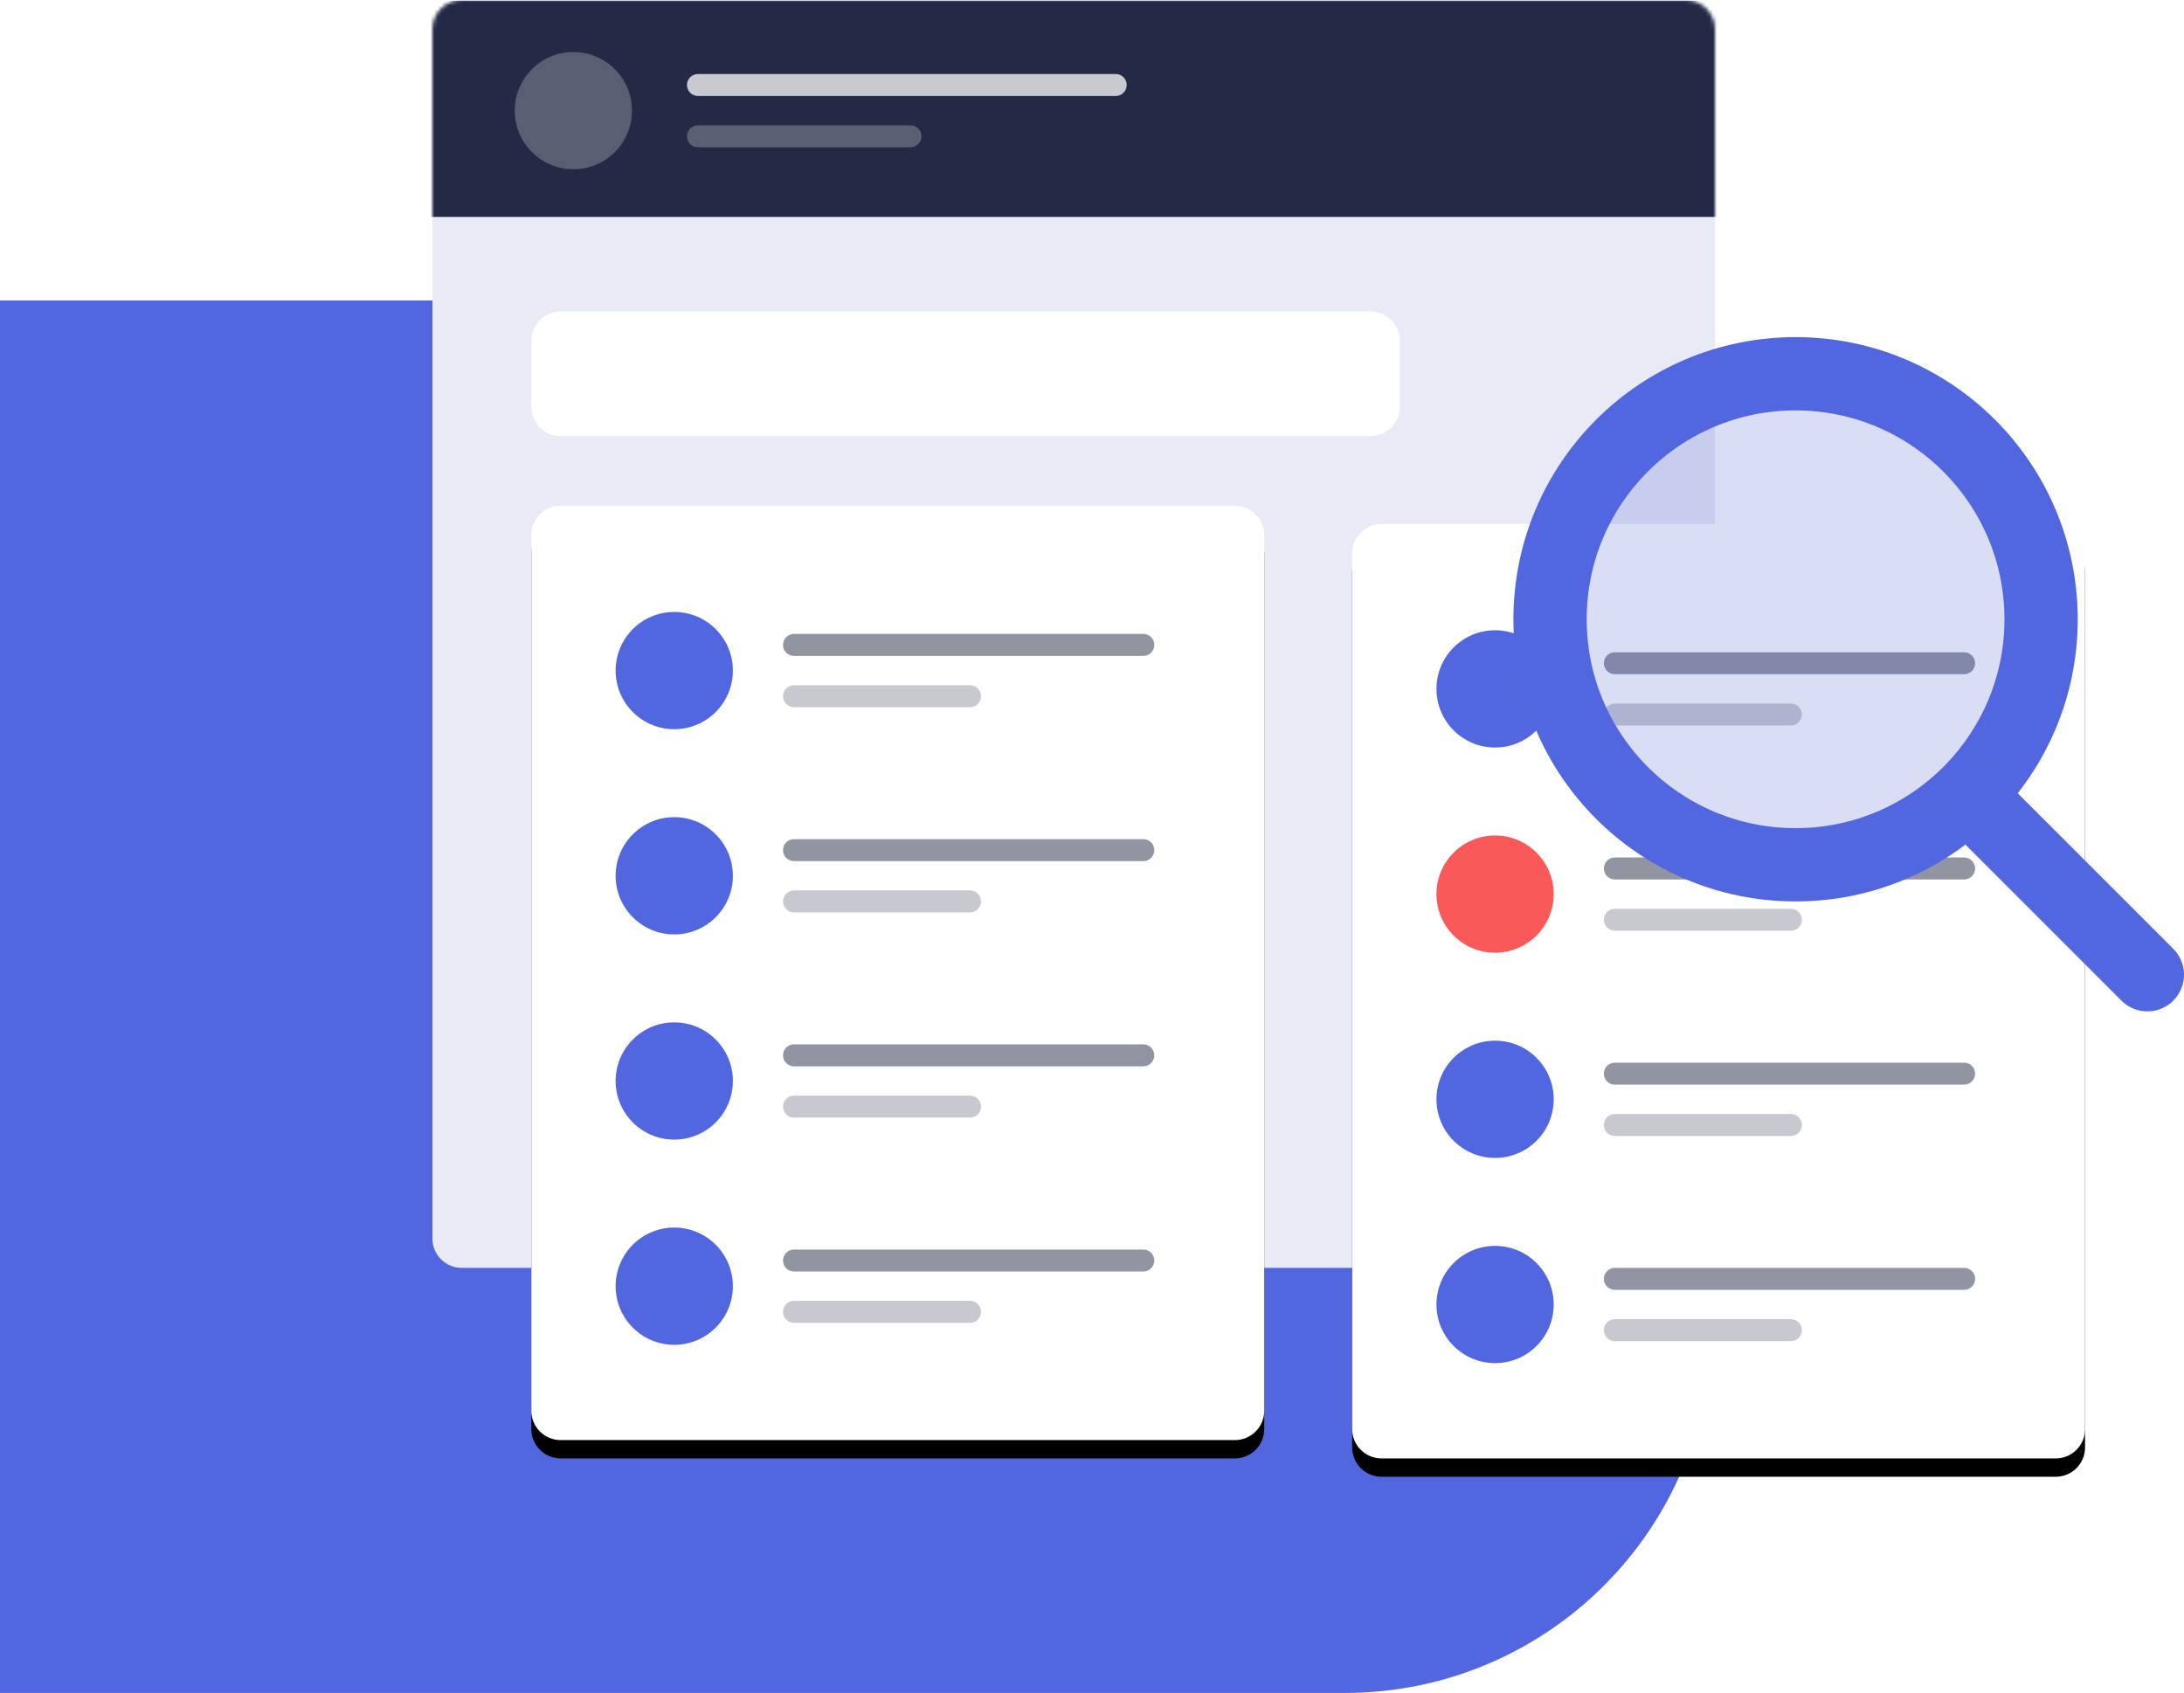 <svg width="596" height="462" viewBox="0 0 596 462" fill="none" xmlns="http://www.w3.org/2000/svg">
<path d="M0 82H467V362C467 417.228 422.228 462 367 462H0V82Z" fill="#5267DF"/>
<path d="M460 0H126C121.582 0 118 3.582 118 8V338C118 342.418 121.582 346 126 346H460C464.418 346 468 342.418 468 338V8C468 3.582 464.418 0 460 0Z" fill="#E8EAF6"/>
<mask id="mask0_13_281" style="mask-type:luminance" maskUnits="userSpaceOnUse" x="118" y="0" width="350" height="346">
<path d="M460 0H126C121.582 0 118 3.582 118 8V338C118 342.418 121.582 346 126 346H460C464.418 346 468 342.418 468 338V8C468 3.582 464.418 0 460 0Z" fill="white"/>
</mask>
<g mask="url(#mask0_13_281)">
<path fill-rule="evenodd" clip-rule="evenodd" d="M114.47 0.197H661.47V59.197H114.47V0.197Z" fill="#242A45"/>
<path opacity="0.245" d="M156.47 46.197C165.307 46.197 172.47 39.034 172.47 30.197C172.47 21.36 165.307 14.197 156.47 14.197C147.633 14.197 140.47 21.36 140.47 30.197C140.47 39.034 147.633 46.197 156.47 46.197Z" fill="white"/>
<path opacity="0.75" d="M304.47 20.197H190.47C188.813 20.197 187.47 21.54 187.47 23.197C187.47 24.854 188.813 26.197 190.47 26.197H304.47C306.127 26.197 307.47 24.854 307.47 23.197C307.47 21.54 306.127 20.197 304.47 20.197Z" fill="white"/>
<path opacity="0.25" d="M248.47 34.197H190.47C188.813 34.197 187.47 35.54 187.47 37.197C187.47 38.854 188.813 40.197 190.47 40.197H248.47C250.127 40.197 251.47 38.854 251.47 37.197C251.47 35.54 250.127 34.197 248.47 34.197Z" fill="white"/>
</g>
<g filter="url(#filter0_d_13_281)">
<path d="M337 138H153C148.582 138 145 141.582 145 146V385C145 389.418 148.582 393 153 393H337C341.418 393 345 389.418 345 385V146C345 141.582 341.418 138 337 138Z" fill="black"/>
</g>
<path d="M337 138H153C148.582 138 145 141.582 145 146V385C145 389.418 148.582 393 153 393H337C341.418 393 345 389.418 345 385V146C345 141.582 341.418 138 337 138Z" fill="white"/>
<path opacity="0.5" d="M312 173H216.683C215.026 173 213.683 174.343 213.683 176C213.683 177.657 215.026 179 216.683 179H312C313.657 179 315 177.657 315 176C315 174.343 313.657 173 312 173Z" fill="#242A45"/>
<path d="M184 199C192.837 199 200 191.837 200 183C200 174.163 192.837 167 184 167C175.163 167 168 174.163 168 183C168 191.837 175.163 199 184 199Z" fill="#5267DF"/>
<path opacity="0.25" d="M264.719 187H216.683C215.026 187 213.683 188.343 213.683 190C213.683 191.657 215.026 193 216.683 193H264.719C266.376 193 267.719 191.657 267.719 190C267.719 188.343 266.376 187 264.719 187Z" fill="#242A45"/>
<path d="M184 255C192.837 255 200 247.837 200 239C200 230.163 192.837 223 184 223C175.163 223 168 230.163 168 239C168 247.837 175.163 255 184 255Z" fill="#5267DF"/>
<path opacity="0.5" d="M312 229H216.683C215.026 229 213.683 230.343 213.683 232C213.683 233.657 215.026 235 216.683 235H312C313.657 235 315 233.657 315 232C315 230.343 313.657 229 312 229Z" fill="#242A45"/>
<path opacity="0.25" d="M264.719 243H216.683C215.026 243 213.683 244.343 213.683 246C213.683 247.657 215.026 249 216.683 249H264.719C266.376 249 267.719 247.657 267.719 246C267.719 244.343 266.376 243 264.719 243Z" fill="#242A45"/>
<path d="M184 311C192.837 311 200 303.837 200 295C200 286.163 192.837 279 184 279C175.163 279 168 286.163 168 295C168 303.837 175.163 311 184 311Z" fill="#5267DF"/>
<path opacity="0.5" d="M312 285H216.683C215.026 285 213.683 286.343 213.683 288C213.683 289.657 215.026 291 216.683 291H312C313.657 291 315 289.657 315 288C315 286.343 313.657 285 312 285Z" fill="#242A45"/>
<path opacity="0.25" d="M264.719 299H216.683C215.026 299 213.683 300.343 213.683 302C213.683 303.657 215.026 305 216.683 305H264.719C266.376 305 267.719 303.657 267.719 302C267.719 300.343 266.376 299 264.719 299Z" fill="#242A45"/>
<path d="M184 367C192.837 367 200 359.837 200 351C200 342.163 192.837 335 184 335C175.163 335 168 342.163 168 351C168 359.837 175.163 367 184 367Z" fill="#5267DF"/>
<path opacity="0.5" d="M312 341H216.683C215.026 341 213.683 342.343 213.683 344C213.683 345.657 215.026 347 216.683 347H312C313.657 347 315 345.657 315 344C315 342.343 313.657 341 312 341Z" fill="#242A45"/>
<path opacity="0.25" d="M264.719 355H216.683C215.026 355 213.683 356.343 213.683 358C213.683 359.657 215.026 361 216.683 361H264.719C266.376 361 267.719 359.657 267.719 358C267.719 356.343 266.376 355 264.719 355Z" fill="#242A45"/>
<g filter="url(#filter1_d_13_281)">
<g filter="url(#filter2_d_13_281)">
<path d="M561 138H377C372.582 138 369 141.582 369 146V385C369 389.418 372.582 393 377 393H561C565.418 393 569 389.418 569 385V146C569 141.582 565.418 138 561 138Z" fill="black"/>
</g>
<path d="M561 138H377C372.582 138 369 141.582 369 146V385C369 389.418 372.582 393 377 393H561C565.418 393 569 389.418 569 385V146C569 141.582 565.418 138 561 138Z" fill="white"/>
<path opacity="0.5" d="M536 173H440.683C439.026 173 437.683 174.343 437.683 176C437.683 177.657 439.026 179 440.683 179H536C537.657 179 539 177.657 539 176C539 174.343 537.657 173 536 173Z" fill="#242A45"/>
<path d="M408 199C416.837 199 424 191.837 424 183C424 174.163 416.837 167 408 167C399.163 167 392 174.163 392 183C392 191.837 399.163 199 408 199Z" fill="#5267DF"/>
<path opacity="0.25" d="M488.719 187H440.683C439.026 187 437.683 188.343 437.683 190C437.683 191.657 439.026 193 440.683 193H488.719C490.376 193 491.719 191.657 491.719 190C491.719 188.343 490.376 187 488.719 187Z" fill="#242A45"/>
<path d="M408 255C416.837 255 424 247.837 424 239C424 230.163 416.837 223 408 223C399.163 223 392 230.163 392 239C392 247.837 399.163 255 408 255Z" fill="#FA5959"/>
<path opacity="0.5" d="M536 229H440.683C439.026 229 437.683 230.343 437.683 232C437.683 233.657 439.026 235 440.683 235H536C537.657 235 539 233.657 539 232C539 230.343 537.657 229 536 229Z" fill="#242A45"/>
<path opacity="0.25" d="M488.719 243H440.683C439.026 243 437.683 244.343 437.683 246C437.683 247.657 439.026 249 440.683 249H488.719C490.376 249 491.719 247.657 491.719 246C491.719 244.343 490.376 243 488.719 243Z" fill="#242A45"/>
<path d="M408 311C416.837 311 424 303.837 424 295C424 286.163 416.837 279 408 279C399.163 279 392 286.163 392 295C392 303.837 399.163 311 408 311Z" fill="#5267DF"/>
<path opacity="0.5" d="M536 285H440.683C439.026 285 437.683 286.343 437.683 288C437.683 289.657 439.026 291 440.683 291H536C537.657 291 539 289.657 539 288C539 286.343 537.657 285 536 285Z" fill="#242A45"/>
<path opacity="0.25" d="M488.719 299H440.683C439.026 299 437.683 300.343 437.683 302C437.683 303.657 439.026 305 440.683 305H488.719C490.376 305 491.719 303.657 491.719 302C491.719 300.343 490.376 299 488.719 299Z" fill="#242A45"/>
<path d="M408 367C416.837 367 424 359.837 424 351C424 342.163 416.837 335 408 335C399.163 335 392 342.163 392 351C392 359.837 399.163 367 408 367Z" fill="#5267DF"/>
<path opacity="0.5" d="M536 341H440.683C439.026 341 437.683 342.343 437.683 344C437.683 345.657 439.026 347 440.683 347H536C537.657 347 539 345.657 539 344C539 342.343 537.657 341 536 341Z" fill="#242A45"/>
<path opacity="0.25" d="M488.719 355H440.683C439.026 355 437.683 356.343 437.683 358C437.683 359.657 439.026 361 440.683 361H488.719C490.376 361 491.719 359.657 491.719 358C491.719 356.343 490.376 355 488.719 355Z" fill="#242A45"/>
</g>
<path d="M374 85H153C148.582 85 145 88.582 145 93V111C145 115.418 148.582 119 153 119H374C378.418 119 382 115.418 382 111V93C382 88.582 378.418 85 374 85Z" fill="white"/>
<path d="M490 236C527.003 236 557 206.003 557 169C557 131.997 527.003 102 490 102C452.997 102 423 131.997 423 169C423 206.003 452.997 236 490 236Z" fill="#495DCF" fill-opacity="0.2" stroke="#5267DF" stroke-width="20"/>
<path d="M537 217L586 266" stroke="#5267DF" stroke-width="20" stroke-linecap="round" stroke-linejoin="round"/>
<defs>
<filter id="filter0_d_13_281" x="135" y="133" width="220" height="275" filterUnits="userSpaceOnUse" color-interpolation-filters="sRGB">
<feFlood flood-opacity="0" result="BackgroundImageFix"/>
<feColorMatrix in="SourceAlpha" type="matrix" values="0 0 0 0 0 0 0 0 0 0 0 0 0 0 0 0 0 0 127 0" result="hardAlpha"/>
<feOffset dy="5"/>
<feGaussianBlur stdDeviation="5"/>
<feColorMatrix type="matrix" values="0 0 0 0 0.285 0 0 0 0 0.364 0 0 0 0 0.811 0 0 0 0.083 0"/>
<feBlend mode="normal" in2="BackgroundImageFix" result="effect1_dropShadow_13_281"/>
<feBlend mode="normal" in="SourceGraphic" in2="effect1_dropShadow_13_281" result="shape"/>
</filter>
<filter id="filter1_d_13_281" x="359" y="133" width="220" height="275" filterUnits="userSpaceOnUse" color-interpolation-filters="sRGB">
<feFlood flood-opacity="0" result="BackgroundImageFix"/>
<feColorMatrix in="SourceAlpha" type="matrix" values="0 0 0 0 0 0 0 0 0 0 0 0 0 0 0 0 0 0 127 0" result="hardAlpha"/>
<feOffset dy="5"/>
<feGaussianBlur stdDeviation="5"/>
<feColorMatrix type="matrix" values="0 0 0 0 0.285 0 0 0 0 0.364 0 0 0 0 0.811 0 0 0 0.083 0"/>
<feBlend mode="normal" in2="BackgroundImageFix" result="effect1_dropShadow_13_281"/>
<feBlend mode="normal" in="SourceGraphic" in2="effect1_dropShadow_13_281" result="shape"/>
</filter>
<filter id="filter2_d_13_281" x="359" y="133" width="220" height="275" filterUnits="userSpaceOnUse" color-interpolation-filters="sRGB">
<feFlood flood-opacity="0" result="BackgroundImageFix"/>
<feColorMatrix in="SourceAlpha" type="matrix" values="0 0 0 0 0 0 0 0 0 0 0 0 0 0 0 0 0 0 127 0" result="hardAlpha"/>
<feOffset dy="5"/>
<feGaussianBlur stdDeviation="5"/>
<feColorMatrix type="matrix" values="0 0 0 0 0.285 0 0 0 0 0.364 0 0 0 0 0.811 0 0 0 0.083 0"/>
<feBlend mode="normal" in2="BackgroundImageFix" result="effect1_dropShadow_13_281"/>
<feBlend mode="normal" in="SourceGraphic" in2="effect1_dropShadow_13_281" result="shape"/>
</filter>
</defs>
</svg>
